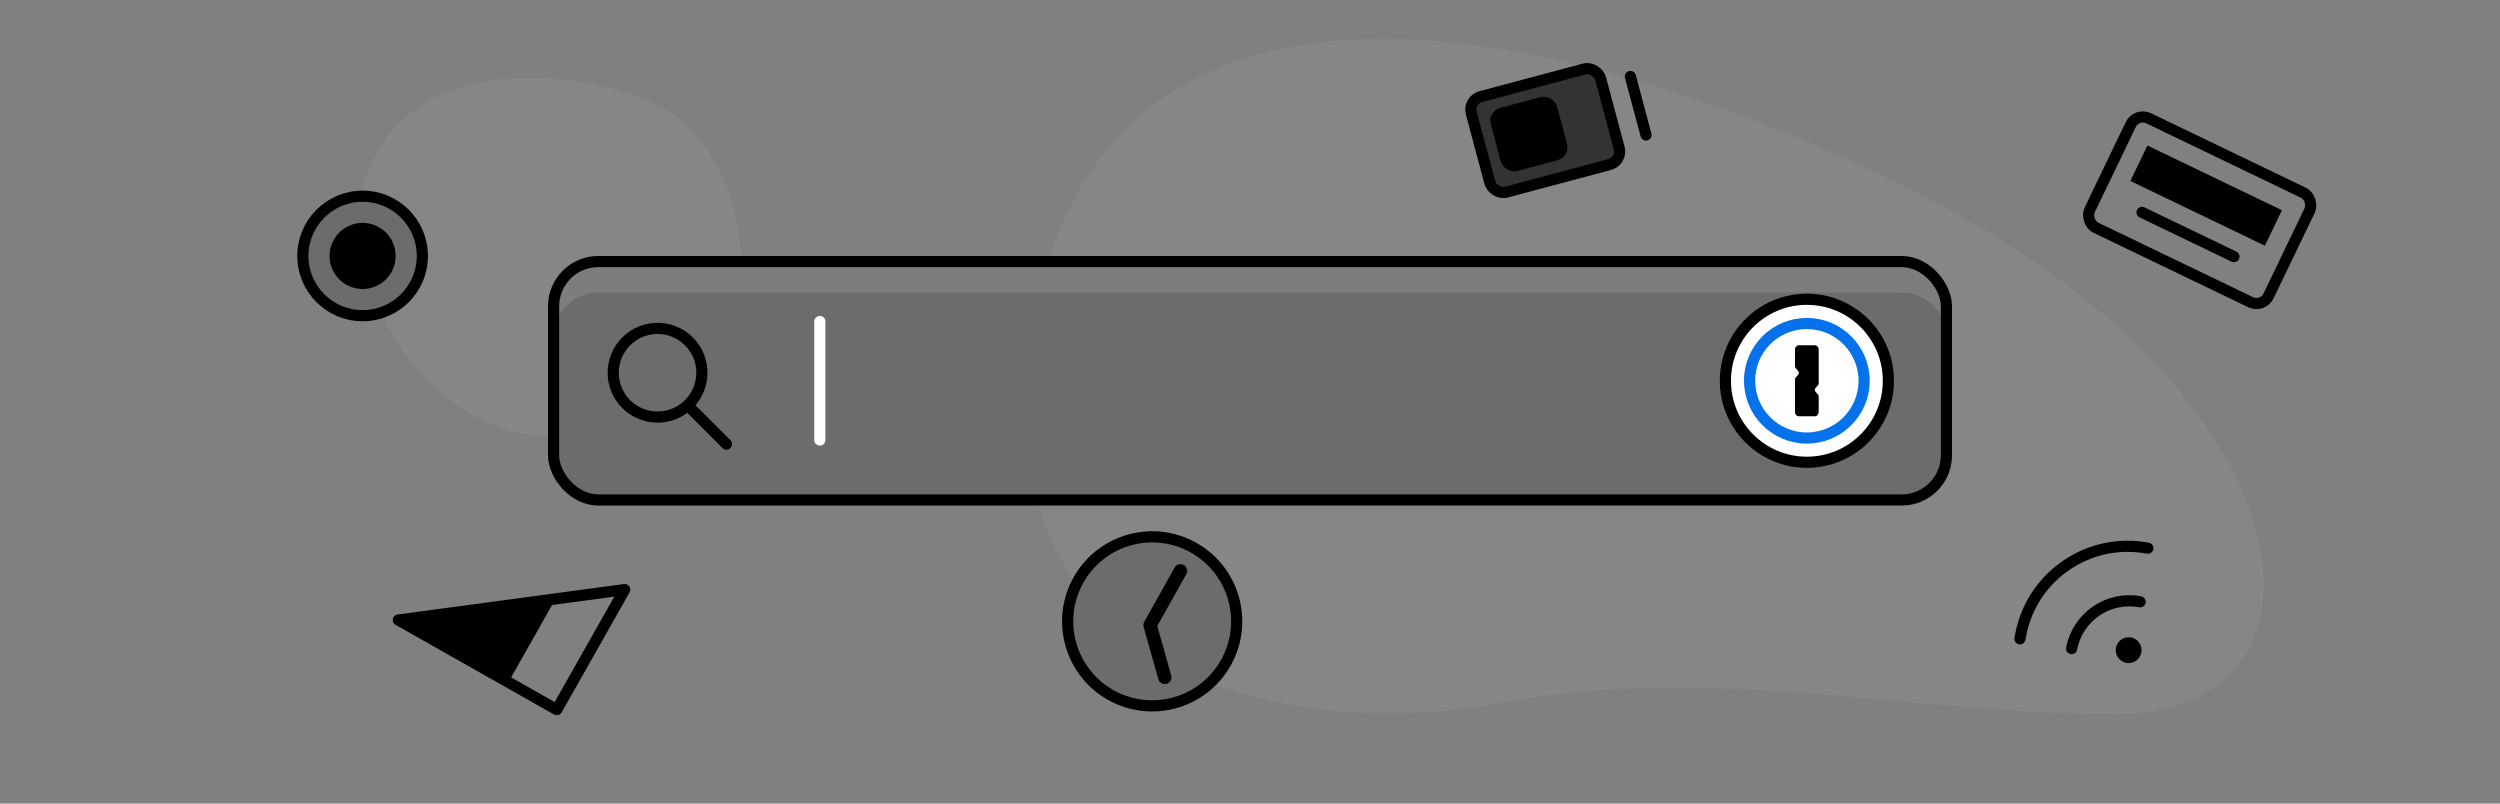 <svg width="560" height="180" viewBox="0 0 560 180" fill="none" xmlns="http://www.w3.org/2000/svg">
<rect x="0" y="0" width="560" height="180" fill="#808080" stroke="none"/>
<path opacity="0.05" d="M162.46 73.103C153.796 89.765 133.204 101.301 114.756 96.706C91.914 91.017 70.448 56.309 84.964 33.176C98.917 10.941 133.926 16.548 148.165 23.952C162.404 31.357 171.125 56.441 162.46 73.103Z" fill="white"/>
<path opacity="0.05" d="M336 157.5C288.142 166.323 218.078 151.564 231.245 73.444C248.837 -30.932 376.572 14.917 435.331 46.325C520.751 91.983 525.134 160.704 473.498 160.013C421.861 159.323 383.858 148.677 336 157.5Z" fill="white"/>
<circle cx="258.087" cy="139.184" r="18.93" transform="rotate(29.275 258.087 139.184)" fill="#6C6C6C" stroke="black" stroke-width="2.5" stroke-miterlimit="10" stroke-linecap="round" stroke-linejoin="round"/>
<path d="M264.432 127.867L257.615 140.028L260.91 151.731" stroke="black" stroke-width="3" stroke-miterlimit="10" stroke-linecap="round" stroke-linejoin="round"/>
<rect x="124.005" y="58.594" width="311.991" height="53.396" rx="10" fill="#6C6C6C"/>
<path fill-rule="evenodd" clip-rule="evenodd" d="M134.004 58.594C128.482 58.594 124.004 63.071 124.004 68.594V75.508C124.004 69.985 128.482 65.508 134.004 65.508H425.995C431.518 65.508 435.995 69.985 435.995 75.508V68.594C435.995 63.071 431.518 58.594 425.995 58.594H134.004Z" fill="white" fill-opacity="0.12"/>
<rect x="124.005" y="58.594" width="311.991" height="53.396" rx="10" stroke="black" stroke-width="2.5" stroke-miterlimit="10" stroke-linecap="round" stroke-linejoin="round"/>
<circle cx="147.292" cy="83.494" r="9.933" transform="rotate(-45 147.292 83.494)" stroke="black" stroke-width="2.5" stroke-miterlimit="10" stroke-linecap="round" stroke-linejoin="round"/>
<path d="M154.121 90.884L162.719 99.482" stroke="black" stroke-width="2.5" stroke-miterlimit="10" stroke-linecap="round" stroke-linejoin="round"/>
<rect x="328.789" y="22.421" width="29.985" height="22.146" rx="3" transform="rotate(-14.96 328.789 22.421)" fill="#333333" stroke="black" stroke-width="2.5" stroke-miterlimit="10" stroke-linecap="round" stroke-linejoin="round"/>
<rect x="333.165" y="24.928" width="15.364" height="14.644" rx="3" transform="rotate(-14.96 333.165 24.928)" fill="black"/>
<path d="M365.206 17.135L368.706 30.233" stroke="black" stroke-width="2.5" stroke-miterlimit="10" stroke-linecap="round" stroke-linejoin="round"/>
<path d="M464.044 145.285C465.389 138.151 472.263 133.459 479.396 134.804" stroke="black" stroke-width="2.5" stroke-miterlimit="10" stroke-linecap="round" stroke-linejoin="round"/>
<path d="M481.123 122.796C467.88 120.299 455.121 129.01 452.624 142.252L452.464 143.102" stroke="black" stroke-width="2.5" stroke-miterlimit="10" stroke-linecap="round" stroke-linejoin="round"/>
<circle cx="476.815" cy="145.636" r="2.896" transform="rotate(10.678 476.815 145.636)" fill="black"/>
<circle cx="81.225" cy="57.333" r="13.381" fill="#6C6C6C" stroke="black" stroke-width="2.5" stroke-miterlimit="10" stroke-linecap="round" stroke-linejoin="round"/>
<circle cx="81.225" cy="57.333" r="7.404" fill="black"/>
<path d="M124.513 134.021L89.85 139.508L113.76 153.032L124.513 134.021Z" fill="black"/>
<path d="M139.934 132.068L89.227 138.882L124.723 158.96L139.934 132.068Z" stroke="black" stroke-width="2.5" stroke-miterlimit="10" stroke-linecap="round" stroke-linejoin="round"/>
<path d="M404.743 67.037C414.823 67.037 422.998 75.212 422.998 85.292C422.998 95.372 414.823 103.547 404.743 103.547C394.663 103.547 386.488 95.372 386.488 85.292C386.488 75.212 394.644 67.037 404.743 67.037Z" fill="white" stroke="black" stroke-width="2.5" stroke-miterlimit="10" stroke-linecap="round" stroke-linejoin="round"/>
<path d="M404.733 72.465C411.814 72.465 417.562 78.213 417.562 85.293C417.562 92.373 411.814 98.121 404.733 98.121C397.653 98.121 391.905 92.373 391.905 85.293C391.888 78.213 397.636 72.465 404.733 72.465Z" stroke="#0572EC" stroke-width="2.5" stroke-miterlimit="10" stroke-linecap="round" stroke-linejoin="round"/>
<path d="M406.536 77.34L402.93 77.34C402.486 77.34 402.116 77.728 402.079 78.228L402.079 78.283L402.079 82.056C402.079 82.204 402.134 82.334 402.208 82.445L402.245 82.482L402.782 83.073C402.985 83.314 403.004 83.665 402.819 83.924L402.782 83.961L402.245 84.553C402.153 84.664 402.097 84.794 402.079 84.942L402.079 84.997L402.079 92.303C402.079 92.802 402.43 93.209 402.874 93.246L402.93 93.246L406.536 93.246C406.98 93.246 407.35 92.858 407.387 92.358L407.387 92.303L407.387 88.807C407.387 88.659 407.332 88.511 407.258 88.4L407.221 88.363L406.684 87.772C406.481 87.531 406.462 87.18 406.647 86.921L406.684 86.884L407.221 86.292C407.313 86.181 407.369 86.051 407.387 85.903L407.387 85.848L407.387 78.265C407.387 77.765 406.999 77.34 406.536 77.34Z" fill="black"/>
<rect x="478.594" y="25.195" width="44.455" height="27.218" rx="3" transform="rotate(25.694 478.594 25.195)" stroke="black" stroke-width="2.5" stroke-miterlimit="10" stroke-linecap="round" stroke-linejoin="round"/>
<path d="M479.819 47.576L500.4 57.478" stroke="black" stroke-width="2.5" stroke-miterlimit="10" stroke-linecap="round" stroke-linejoin="round"/>
<rect x="481.259" y="33.262" width="32.438" height="7.816" transform="rotate(25.694 481.259 33.262)" fill="black" stroke="black"/>
<path d="M183.644 72.011V98.573" stroke="white" stroke-width="2.5" stroke-miterlimit="10" stroke-linecap="round" stroke-linejoin="round"/>
</svg>
